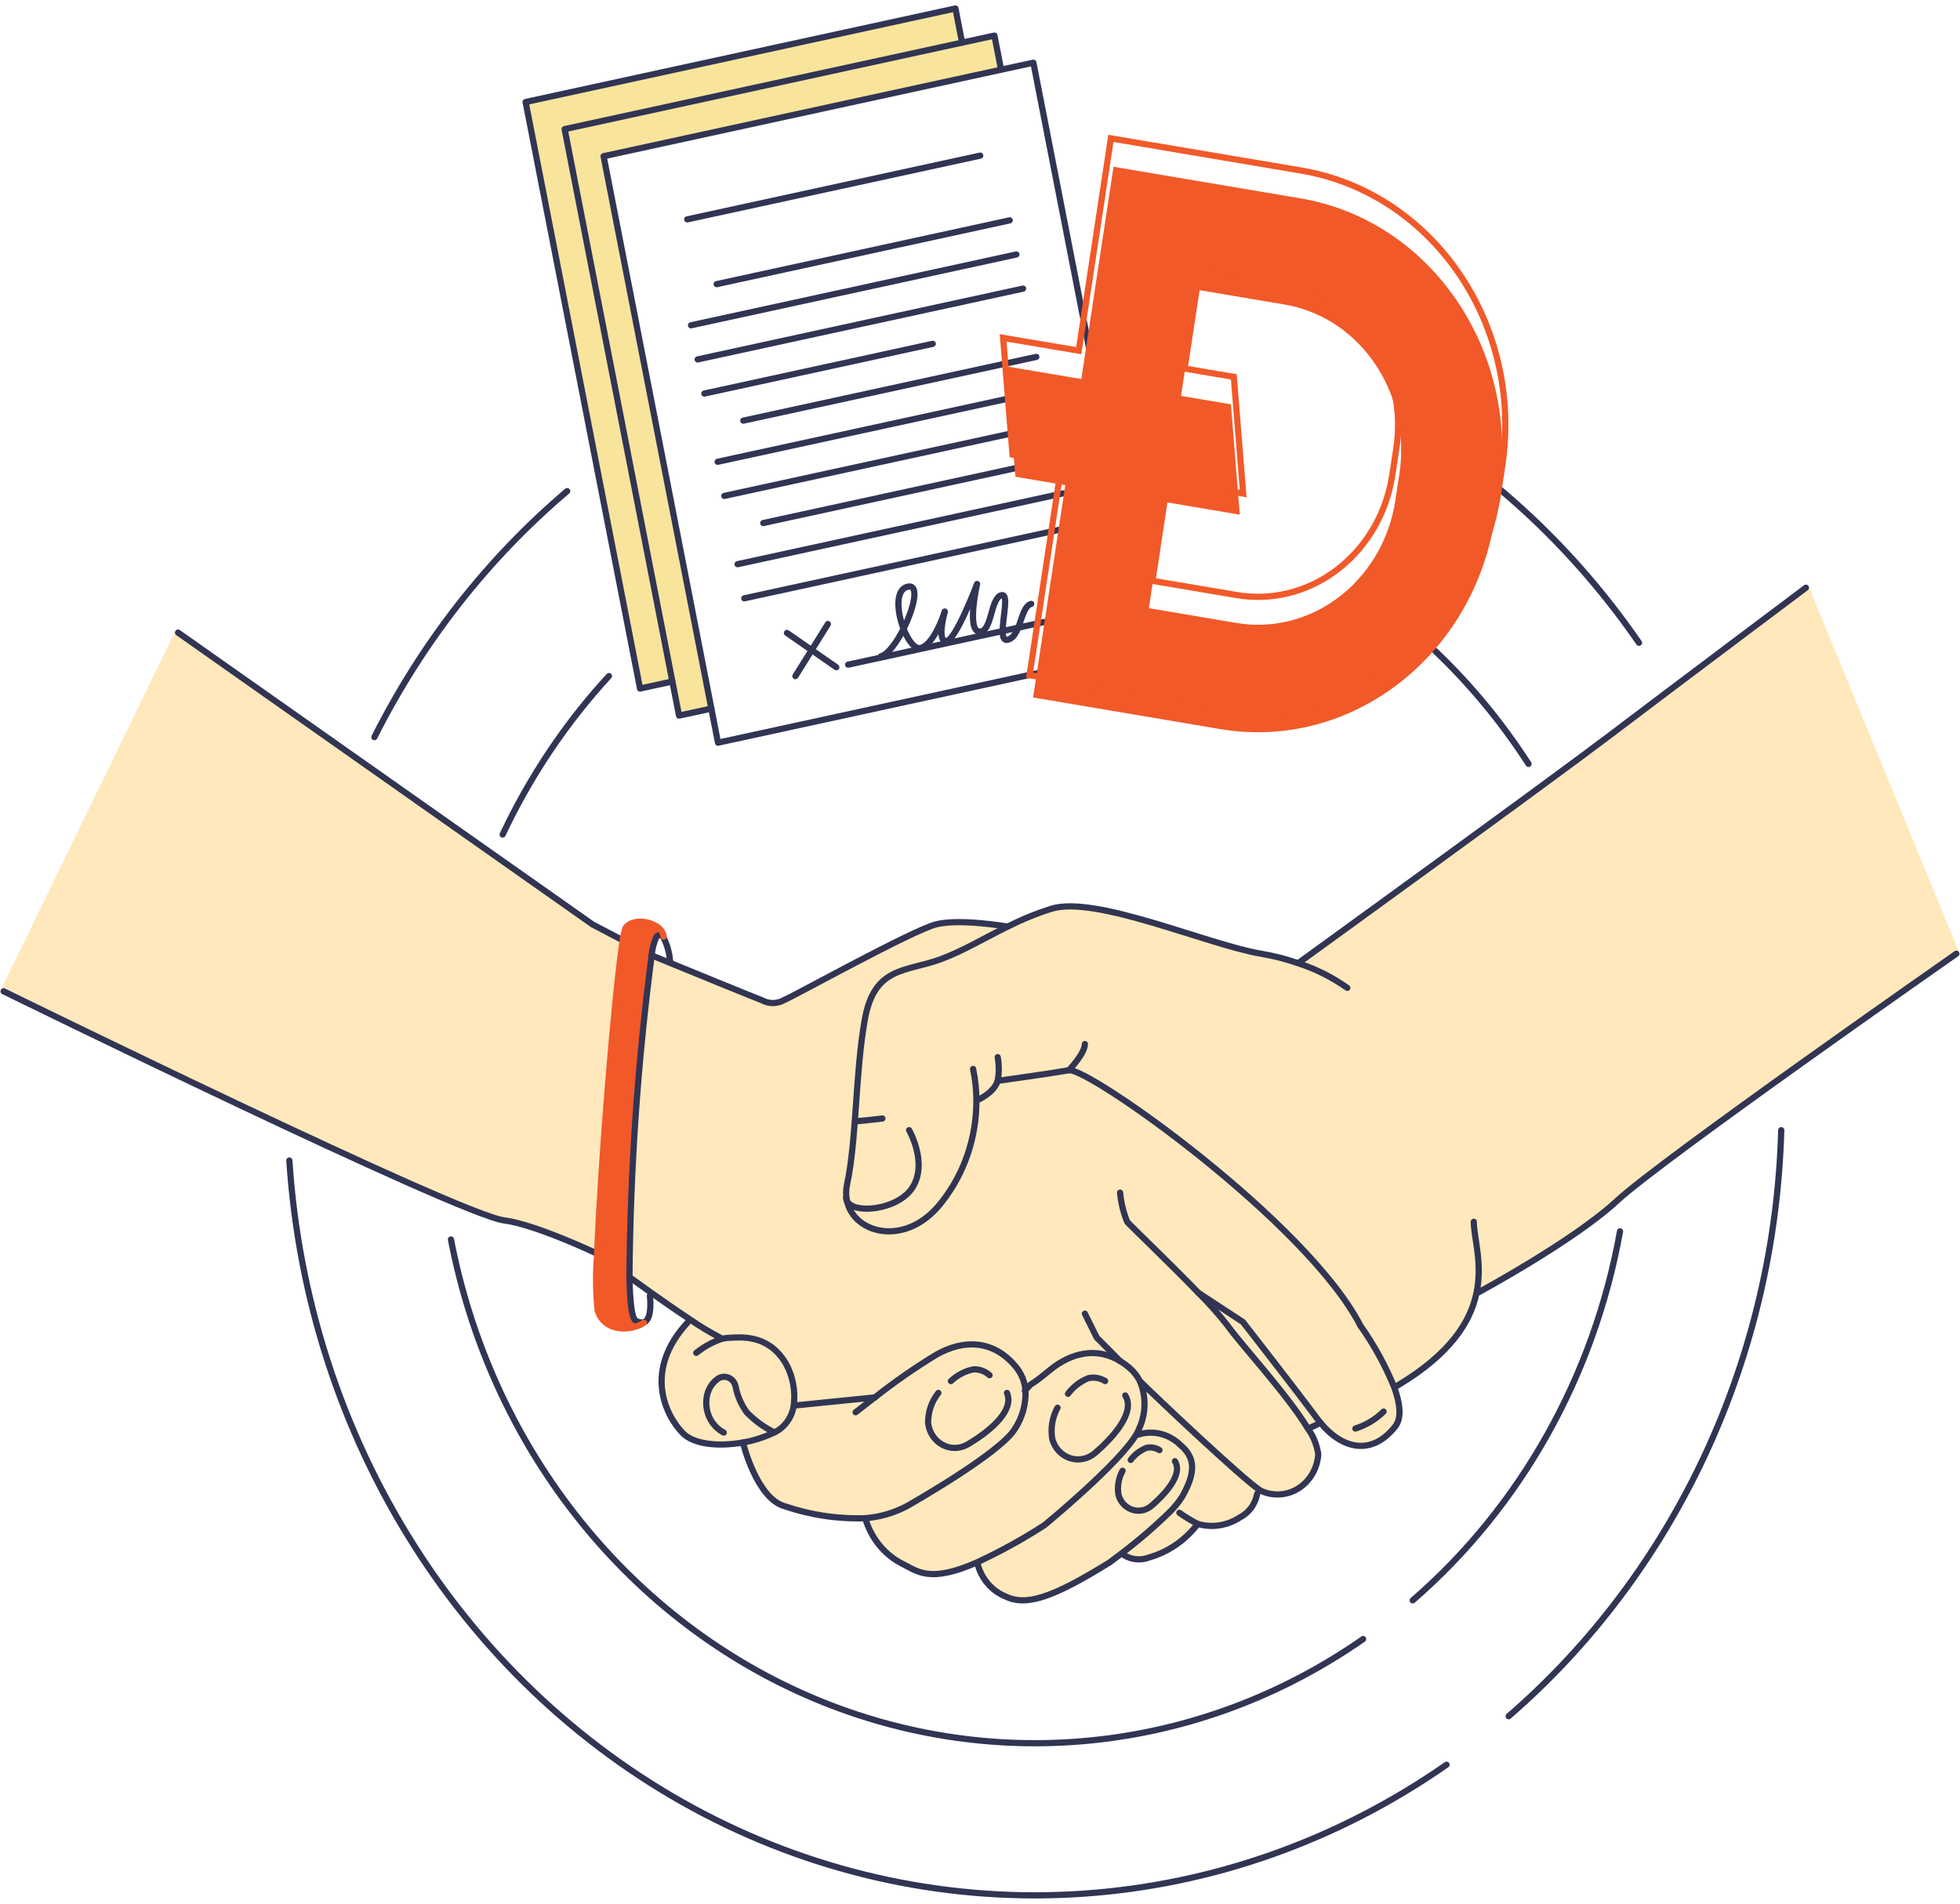<svg width="316" height="307" viewBox="0 0 316 307" fill="none" xmlns="http://www.w3.org/2000/svg">
<path d="M136.547 193.652C136.36 192.77 136.365 191.855 136.564 190.976C138.108 183.756 137.874 173.102 139.417 164.44C140.96 155.778 146.045 156.753 151.667 154.677C155.256 153.347 158.615 151.303 162.438 149.427C164.714 148.278 167.072 147.315 169.488 146.546C176.646 144.319 194.615 152.322 203.317 153.794C205.373 154.138 207.4 154.66 209.377 155.351L209.416 155.225C209.416 155.225 249.104 126.49 259.481 118.62C269.857 110.751 291.157 94.773 291.157 94.773L315.417 153.792C315.417 153.792 267.785 187.047 260.737 193.603C253.688 200.16 238.185 208.493 238.185 208.493L238.059 208.461C237.113 213.04 233.965 218.263 225.285 223.44L224.762 223.632C223.325 220.141 221.509 216.84 219.35 213.792C210.694 196.972 175.39 172.049 172.338 172.584C169.286 173.12 160.857 174.293 160.857 174.293C160.237 176.26 157.646 177.361 157.646 177.361H157.423C157.466 183.312 155.531 189.089 151.955 193.687C146.308 201.213 137.709 199.078 136.547 193.652Z" fill="#FFE8BB"/>
<path d="M136.547 193.652C137.707 199.078 146.308 201.208 151.947 193.689C155.522 189.091 157.457 183.313 157.415 177.363H157.637C157.637 177.363 160.229 176.262 160.848 174.294C160.848 174.294 169.271 173.122 172.329 172.586C175.388 172.051 210.685 196.974 219.342 213.794C221.501 216.841 223.317 220.142 224.753 223.634C225.693 226.198 226.051 228.64 224.919 230.054C221.017 234.955 216.245 233.513 212.896 229.44C212.73 229.242 212.564 229.03 212.399 228.815C209.032 224.273 200.392 213.185 200.392 213.185L193.183 208.459C194.865 210.122 196.444 211.895 197.91 213.771C199.84 216.551 207.433 224.738 210.843 230.352C211.719 231.566 212.296 232.993 212.518 234.501C212.447 235.604 212.127 236.675 211.585 237.622C211.045 238.569 210.298 239.365 209.408 239.948C208.516 240.529 207.507 240.878 206.463 240.965C205.42 241.054 204.371 240.878 203.405 240.452C203.285 240.4 203.169 240.335 203.062 240.26C200.175 238.371 185.966 224.908 183.761 222.713C183.32 221.849 182.714 221.089 181.98 220.487C181.536 220.109 181.063 219.771 180.566 219.477L180.545 219.458C176.808 217.214 172.719 218.058 169.188 220.974C165.292 224.205 167.001 222.297 165.315 224.15C165.171 222.692 164.581 221.325 163.635 220.253C160.144 216.113 155.412 215.908 150.958 218.441C147.52 220.527 144.203 222.831 141.026 225.335L128.063 226.646L127.95 226.624C128.268 224.187 127.768 221.711 126.537 219.622C123.72 215.135 119.493 215.597 117.266 215.737C116.901 215.763 116.54 215.831 116.189 215.942L116.161 215.737C114.435 214.839 112.763 213.831 111.155 212.716C109.048 211.326 106.759 209.727 104.93 208.428C102.915 206.996 101.469 205.937 101.469 205.937C101.605 188.58 102.801 171.252 105.049 154.058L107.972 155.255C112.71 157.198 121.662 160.856 122.807 161.283C123.355 161.587 123.965 161.747 124.584 161.747C125.204 161.747 125.814 161.587 126.361 161.283C127.984 160.634 147.062 150.022 150.918 149.054C154.774 148.086 162.427 149.42 162.427 149.42C158.6 151.303 155.241 153.347 151.657 154.67C146.041 156.746 140.945 155.764 139.407 164.433C137.869 173.102 138.098 183.749 136.554 190.969C136.358 191.851 136.355 192.768 136.547 193.652Z" fill="#FFE8BB"/>
<path d="M212.417 228.813C212.583 229.028 212.748 229.24 212.914 229.438C212.914 229.438 210.909 230.418 210.869 230.353C207.459 224.74 199.867 216.552 197.937 213.773C196.47 211.898 194.891 210.124 193.209 208.461L200.419 213.187C200.419 213.187 209.05 224.271 212.417 228.813Z" fill="#FFE8BB"/>
<path d="M203.082 240.26L202.689 240.867C202.541 241.684 202.215 242.453 201.738 243.113C201.259 243.774 200.641 244.306 199.933 244.67C198.928 245.337 197.802 245.777 196.628 245.962C195.453 246.146 194.255 246.071 193.11 245.74C192.083 245.215 191.092 244.613 190.144 243.942L188.628 243.767C189.393 243.02 190.071 242.176 190.644 241.257C192.798 237.421 192.724 235.044 190.348 233.047C189.455 232.154 188.356 231.526 187.161 231.223C185.965 230.92 184.716 230.954 183.537 231.321L183.286 231.158C183.413 230.934 183.524 230.7 183.617 230.458C184.184 229.261 184.494 227.947 184.522 226.609C184.55 225.272 184.298 223.944 183.783 222.722C185.987 224.908 200.189 238.371 203.082 240.26Z" fill="#FFE8BB"/>
<path d="M193.11 245.74C191.093 248.379 188.336 250.275 185.234 251.155C184.581 251.404 183.885 251.498 183.194 251.435C182.502 251.37 181.832 251.148 181.231 250.782L180.455 250.77C183.319 248.624 186.049 246.286 188.628 243.769L190.144 243.944C191.092 244.614 192.082 245.215 193.11 245.74Z" fill="#FFE8BB"/>
<path d="M190.348 233.033C192.724 235.03 192.792 237.408 190.644 241.243C190.071 242.162 189.393 243.006 188.628 243.753C186.049 246.27 183.319 248.608 180.456 250.754C179.504 251.482 178.896 251.927 178.896 251.927C169.521 257.745 165.364 259.036 162.01 257.37C160.971 256.933 160.04 256.25 159.284 255.378C158.53 254.505 157.972 253.462 157.654 252.329L157.488 251.932C161.251 250.191 164.898 248.18 168.401 245.911C168.401 245.911 180.663 235.835 183.281 231.137L183.533 231.3C184.712 230.933 185.963 230.899 187.16 231.204C188.356 231.508 189.455 232.138 190.348 233.033Z" fill="#FFE8BB"/>
<path d="M183.784 222.706C184.3 223.928 184.551 225.256 184.523 226.594C184.495 227.933 184.185 229.245 183.619 230.442C183.526 230.684 183.415 230.919 183.287 231.143C180.667 235.84 168.407 245.917 168.407 245.917C164.905 248.185 161.258 250.196 157.495 251.937C149.707 255.361 147.894 253.338 145.097 251.95C142.432 250.464 140.43 247.924 139.528 244.887V244.803C141.844 244.62 144.104 243.967 146.186 242.878C146.186 242.878 161.38 234.302 163.663 230.348C164.853 228.529 165.443 226.349 165.344 224.14C167.029 222.286 165.32 224.194 169.216 220.963C172.747 218.045 176.838 217.204 180.573 219.447L180.595 219.467C181.092 219.761 181.564 220.098 182.008 220.477C182.74 221.08 183.347 221.84 183.784 222.706Z" fill="#FFE8BB"/>
<path d="M141.034 225.332C144.216 222.827 147.536 220.526 150.976 218.438C155.43 215.905 160.162 216.11 163.653 220.249C164.6 221.322 165.189 222.689 165.334 224.147C165.433 226.354 164.843 228.537 163.653 230.355C161.37 234.307 146.176 242.885 146.176 242.885C144.094 243.974 141.834 244.627 139.518 244.81C135.115 244.964 130.72 244.313 126.527 242.885C121.955 241.634 119.773 232.599 119.773 232.599C121.523 232.298 123.228 231.752 124.842 230.975C125.667 230.584 126.385 229.981 126.931 229.219C127.476 228.458 127.832 227.565 127.964 226.62L128.076 226.643L141.034 225.332Z" fill="#FFE8BB"/>
<path d="M160.325 5.741L161.4 11.24L97.315 25.19L114.69 114.264L109.479 115.395L108.403 109.89L91.033 20.823L155.114 6.873L160.325 5.741Z" fill="#F9E49C"/>
<path d="M155.113 6.873L91.033 20.823L108.403 109.89L103.192 111.028L84.744 16.449L154.043 1.369L155.113 6.873Z" fill="#F9E49B"/>
<path d="M116.204 215.94C116.555 215.83 116.916 215.761 117.281 215.735C119.508 215.602 123.727 215.133 126.552 219.621C127.783 221.709 128.283 224.185 127.966 226.622C127.834 227.567 127.478 228.459 126.933 229.221C126.387 229.982 125.669 230.586 124.844 230.976C123.23 231.753 121.525 232.3 119.775 232.601C115.886 233.292 111.842 232.919 110.065 231.073C107.083 227.962 103.875 220.816 110.841 213.267L111.172 212.712C112.78 213.827 114.452 214.835 116.178 215.733L116.204 215.94Z" fill="#FFE8BB"/>
<path d="M106.99 151.037L106.927 151.091C106.865 151.004 106.786 150.932 106.695 150.881C106.604 150.831 106.504 150.801 106.401 150.796C106.298 150.791 106.196 150.81 106.101 150.852C106.005 150.893 105.92 150.956 105.851 151.037C105.414 151.983 105.147 153.007 105.064 154.056C102.816 171.251 101.619 188.578 101.483 205.935C101.556 209.935 101.858 212.571 102.468 212.926C102.848 213.204 103.317 213.311 103.772 213.225L103.795 213.304C102.098 214.496 97.57 215.096 96.338 211.314C96.034 208.248 96.012 205.157 96.27 202.085C96.857 187.208 99.152 159.204 100.413 151.53C100.48 150.863 100.638 150.209 100.88 149.588C102.241 147.704 106.83 148.788 106.99 151.037Z" fill="#F15929"/>
<path d="M100.106 151.471L100.42 151.532C99.155 159.214 96.861 187.216 96.277 202.087H96.112C96.112 202.087 86.294 197.431 81.305 196.804C74.072 195.903 0.59 159.856 0.59 159.856L28.705 102.01L95.537 149.07L100.106 151.471Z" fill="#FFE8BB"/>
<path d="M291.15 94.773L315.41 153.792" stroke="#FFE8BB" stroke-linecap="round" stroke-linejoin="round"/>
<path d="M0.583 159.849L28.705 102.01" stroke="#FFE8BB" stroke-linecap="round" stroke-linejoin="round"/>
<path d="M233.214 284.566C215.643 296.823 195.337 304 174.321 305.385C153.305 306.768 132.313 302.308 113.438 292.451C94.562 282.593 78.463 267.681 66.744 249.202C55.026 230.721 48.097 209.32 46.651 187.131" stroke="#313553" stroke-linecap="round" stroke-linejoin="round"/>
<path d="M287.18 182.246C286.681 200.401 282.499 218.233 274.918 234.535C267.336 250.838 256.531 265.232 243.232 276.745" stroke="#313553" stroke-linecap="round" stroke-linejoin="round"/>
<path d="M219.774 264.299C206.659 273.45 191.618 279.061 175.971 280.64C160.325 282.22 144.55 279.719 130.032 273.359C115.513 266.997 102.694 256.971 92.699 244.157C82.704 231.344 75.838 216.134 72.705 199.865" stroke="#313553" stroke-linecap="round" stroke-linejoin="round"/>
<path d="M261.189 198.553C256.998 221.915 245.167 242.979 227.764 258.061" stroke="#313553" stroke-linecap="round" stroke-linejoin="round"/>
<path d="M231.386 104.963C237.071 110.382 242.123 116.496 246.438 123.178" stroke="#313553" stroke-linecap="round" stroke-linejoin="round"/>
<path d="M81.038 134.572C85.469 125.172 91.249 116.552 98.175 109.019" stroke="#313553" stroke-linecap="round" stroke-linejoin="round"/>
<path d="M225.714 67.444C240.871 76.451 254.014 88.8 264.248 103.652" stroke="#313553" stroke-linecap="round" stroke-linejoin="round"/>
<path d="M60.365 118.86C68.069 103.549 78.642 90.054 91.442 79.198" stroke="#313553" stroke-linecap="round" stroke-linejoin="round"/>
<path d="M209.421 155.224C209.421 155.224 249.109 126.488 259.485 118.619C269.861 110.75 291.157 94.773 291.157 94.773" stroke="#313553" stroke-linecap="round" stroke-linejoin="round"/>
<path d="M238.182 208.493C238.182 208.493 253.683 200.154 260.733 193.603C267.784 187.052 315.414 153.792 315.414 153.792" stroke="#313553" stroke-linecap="round" stroke-linejoin="round"/>
<path d="M0.583 159.849C0.583 159.849 74.067 195.905 81.3 196.797C86.289 197.424 96.107 202.08 96.107 202.08" stroke="#313553" stroke-linecap="round" stroke-linejoin="round"/>
<path d="M100.11 151.469L95.536 149.07L28.705 102.01" stroke="#313553" stroke-linecap="round" stroke-linejoin="round"/>
<path d="M108.044 155.097C107.946 153.693 107.565 152.327 106.927 151.091C106.865 151.004 106.786 150.932 106.695 150.881C106.604 150.83 106.504 150.801 106.401 150.796C106.299 150.791 106.196 150.81 106.101 150.851C106.006 150.893 105.921 150.956 105.851 151.037C105.414 151.983 105.147 153.007 105.064 154.056C102.816 171.251 101.62 188.578 101.484 205.935C101.557 209.935 101.858 212.571 102.468 212.926C102.848 213.204 103.317 213.311 103.772 213.225C105.263 212.817 104.781 208.937 104.781 208.937" stroke="#313553" stroke-linecap="round" stroke-linejoin="round"/>
<path d="M106.99 151.037C106.824 148.788 102.241 147.711 100.89 149.588C100.648 150.208 100.49 150.863 100.423 151.53C99.159 159.212 96.864 187.215 96.281 202.085C96.022 205.156 96.044 208.247 96.349 211.314C97.573 215.096 102.102 214.496 103.805 213.304" stroke="#F15929" stroke-linecap="round" stroke-linejoin="round"/>
<path d="M105.064 154.056L107.987 155.253C112.724 157.196 121.677 160.854 122.822 161.281C123.37 161.586 123.98 161.745 124.599 161.745C125.218 161.745 125.828 161.586 126.376 161.281C127.998 160.632 147.077 150.02 150.933 149.052C154.788 148.084 162.442 149.418 162.442 149.418" stroke="#313553" stroke-linecap="round" stroke-linejoin="round"/>
<path d="M101.484 205.935C101.484 205.935 102.93 206.994 104.945 208.426C106.768 209.725 109.063 211.324 111.17 212.714C112.778 213.829 114.45 214.837 116.176 215.735" stroke="#313553" stroke-linecap="round" stroke-linejoin="round"/>
<path d="M237.612 197.02C237.612 199.559 239.052 203.65 238.056 208.461C237.11 213.04 233.961 218.262 225.282 223.441" stroke="#313553" stroke-linecap="round" stroke-linejoin="round"/>
<path d="M217.217 159.296C214.798 157.592 212.159 156.261 209.381 155.35C207.405 154.658 205.378 154.138 203.322 153.792C194.619 152.323 176.644 144.318 169.493 146.544C167.077 147.313 164.719 148.276 162.442 149.425C158.615 151.308 155.256 153.352 151.672 154.676C146.056 156.751 140.96 155.77 139.422 164.439C137.884 173.108 138.113 183.754 136.569 190.974C136.37 191.853 136.365 192.768 136.552 193.65C137.712 199.076 146.313 201.206 151.952 193.687C155.527 189.089 157.462 183.312 157.42 177.361C157.409 175.682 157.229 174.011 156.885 172.373" stroke="#313553" stroke-linecap="round" stroke-linejoin="round"/>
<path d="M157.642 177.361C157.642 177.361 160.233 176.26 160.853 174.292C160.853 174.292 169.276 173.12 172.334 172.584C175.393 172.049 210.69 196.972 219.346 213.792" stroke="#313553" stroke-linecap="round" stroke-linejoin="round"/>
<path d="M219.347 213.792C221.506 216.839 223.322 220.14 224.758 223.632C225.698 226.196 226.056 228.638 224.924 230.052C221.022 234.953 216.25 233.511 212.901 229.438C212.735 229.24 212.569 229.028 212.404 228.813C209.037 224.271 200.397 213.183 200.397 213.183L193.188 208.458" stroke="#313553" stroke-linecap="round" stroke-linejoin="round"/>
<path d="M180.586 192.317C180.734 193.937 181.118 195.523 181.726 197.02C182.199 197.597 188.497 203.595 193.201 208.461C194.883 210.124 196.462 211.897 197.928 213.773C199.859 216.552 207.451 224.74 210.861 230.353C211.738 231.568 212.314 232.994 212.536 234.503C212.465 235.606 212.145 236.677 211.604 237.624C211.063 238.571 210.316 239.367 209.426 239.95C208.535 240.531 207.526 240.879 206.482 240.967C205.438 241.056 204.389 240.879 203.423 240.454C203.304 240.401 203.188 240.337 203.08 240.261C200.194 238.373 185.985 224.91 183.779 222.715L183.77 222.703" stroke="#313553" stroke-linecap="round" stroke-linejoin="round"/>
<path d="M202.689 240.867C202.541 241.684 202.215 242.453 201.737 243.113C201.259 243.774 200.641 244.306 199.933 244.67C198.927 245.337 197.802 245.776 196.627 245.962C195.453 246.146 194.255 246.07 193.11 245.74C192.082 245.215 191.091 244.612 190.144 243.942" stroke="#313553" stroke-linecap="round" stroke-linejoin="round"/>
<path d="M193.11 245.74C191.093 248.379 188.336 250.275 185.234 251.155C184.581 251.404 183.885 251.498 183.194 251.435C182.502 251.37 181.832 251.148 181.231 250.782" stroke="#313553" stroke-linecap="round" stroke-linejoin="round"/>
<path d="M172.334 172.584C172.334 172.584 174.909 169.889 174.909 168.356" stroke="#313553" stroke-linecap="round" stroke-linejoin="round"/>
<path d="M160.853 174.293C161.082 173.029 161.082 171.73 160.853 170.467" stroke="#313553" stroke-linecap="round" stroke-linejoin="round"/>
<path d="M136.416 193.092C136.415 193.29 136.46 193.482 136.547 193.657C137.578 195.859 144.805 195.148 147.123 191.48C149.622 187.516 146.57 182.246 146.57 182.246" stroke="#313553" stroke-linecap="round" stroke-linejoin="round"/>
<path d="M137.954 180.814C137.954 180.814 139.809 180.663 142.262 180.362" stroke="#313553" stroke-linecap="round" stroke-linejoin="round"/>
<path d="M218.521 230.353C220.216 229.825 221.774 228.89 223.071 227.621" stroke="#313553" stroke-linecap="round" stroke-linejoin="round"/>
<path d="M212.906 229.438C212.906 229.438 210.901 230.418 210.861 230.353" stroke="#313553" stroke-linecap="round" stroke-linejoin="round"/>
<path d="M112.252 218.156C113.449 217.2 114.783 216.454 116.204 215.949C116.555 215.838 116.916 215.77 117.281 215.744C119.508 215.611 123.727 215.142 126.552 219.629C127.783 221.717 128.283 224.194 127.966 226.63C127.834 227.575 127.478 228.468 126.933 229.229C126.387 229.991 125.669 230.595 124.844 230.985C123.23 231.762 121.525 232.308 119.775 232.609C115.886 233.301 111.842 232.928 110.065 231.081C107.083 227.971 103.875 220.825 110.841 213.276" stroke="#313553" stroke-linecap="round" stroke-linejoin="round"/>
<path d="M141.034 225.332C139.718 226.343 138.625 227.203 137.947 227.733" stroke="#313553" stroke-linecap="round" stroke-linejoin="round"/>
<path d="M119.775 232.602C119.775 232.602 121.957 241.637 126.529 242.889C130.721 244.317 135.117 244.968 139.52 244.814C141.836 244.63 144.096 243.977 146.177 242.889C146.177 242.889 161.372 234.312 163.655 230.358C164.845 228.54 165.435 226.357 165.335 224.15C165.191 222.692 164.601 221.325 163.655 220.253C160.164 216.113 155.432 215.908 150.978 218.441C147.54 220.527 144.223 222.831 141.046 225.335" stroke="#313553" stroke-linecap="round" stroke-linejoin="round"/>
<path d="M141.046 225.335H141.041L128.078 226.646" stroke="#313553" stroke-linecap="round" stroke-linejoin="round"/>
<path d="M151.286 224.614C150.207 225.962 149.619 227.672 149.629 229.438C149.709 230.18 149.961 230.891 150.363 231.507C150.764 232.123 151.302 232.625 151.931 232.97C152.559 233.315 153.257 233.492 153.965 233.485C154.673 233.478 155.369 233.285 155.99 232.928C158.935 231.207 163.65 227.724 162.353 224.614" stroke="#313553" stroke-linecap="round" stroke-linejoin="round"/>
<path d="M153.307 222.706C154.336 221.742 155.591 221.087 156.941 220.811C157.891 220.767 158.82 221.105 159.544 221.756" stroke="#313553" stroke-linecap="round" stroke-linejoin="round"/>
<path d="M180.565 219.458C176.828 217.214 172.739 218.058 169.208 220.974C165.312 224.205 167.02 222.297 165.335 224.15C165.3 224.187 165.267 224.229 165.228 224.271" stroke="#313553" stroke-linecap="round" stroke-linejoin="round"/>
<path d="M139.526 244.898C140.429 247.935 142.43 250.474 145.095 251.96C147.892 253.35 149.714 255.371 157.493 251.948C161.256 250.206 164.903 248.195 168.406 245.927C168.406 245.927 180.668 235.851 183.286 231.153C183.413 230.929 183.524 230.695 183.617 230.453C184.184 229.256 184.494 227.943 184.522 226.604C184.55 225.267 184.298 223.939 183.783 222.717C183.342 221.852 182.736 221.093 182.002 220.491C181.557 220.113 181.085 219.775 180.588 219.481" stroke="#313553" stroke-linecap="round" stroke-linejoin="round"/>
<path d="M170.5 227.001C169.658 228.526 169.357 230.316 169.652 232.054C169.851 232.772 170.213 233.427 170.707 233.96C171.203 234.496 171.814 234.893 172.489 235.121C173.161 235.347 173.879 235.396 174.575 235.263C175.271 235.128 175.925 234.816 176.48 234.352C179.111 232.128 183.194 227.85 181.418 225.017" stroke="#313553" stroke-linecap="round" stroke-linejoin="round"/>
<path d="M172.185 224.752C173.044 223.62 174.175 222.752 175.46 222.237C176.389 222.024 177.362 222.19 178.182 222.701" stroke="#313553" stroke-linecap="round" stroke-linejoin="round"/>
<path d="M157.654 252.345C157.972 253.478 158.53 254.521 159.284 255.392C160.04 256.266 160.971 256.947 162.01 257.386C165.364 259.052 169.521 257.759 178.896 251.943C178.896 251.943 179.504 251.498 180.455 250.77C183.319 248.624 186.049 246.286 188.628 243.769C189.393 243.022 190.071 242.178 190.644 241.259C192.798 237.422 192.724 235.046 190.348 233.049C189.454 232.156 188.356 231.528 187.161 231.225C185.965 230.922 184.715 230.955 183.537 231.323" stroke="#313553" stroke-linecap="round" stroke-linejoin="round"/>
<path d="M180.986 237.162C180.334 238.34 180.102 239.724 180.331 241.067C180.484 241.621 180.765 242.129 181.146 242.544C181.529 242.959 182.003 243.267 182.525 243.443C183.047 243.619 183.602 243.657 184.141 243.552C184.679 243.449 185.186 243.205 185.615 242.847C187.648 241.126 190.81 237.818 189.426 235.622" stroke="#313553" stroke-linecap="round" stroke-linejoin="round"/>
<path d="M182.293 235.419C182.959 234.542 183.837 233.87 184.833 233.474C185.552 233.308 186.303 233.437 186.934 233.836" stroke="#313553" stroke-linecap="round" stroke-linejoin="round"/>
<path d="M174.909 211.837L176.816 215.681L180.564 219.458L180.586 219.477" stroke="#313553" stroke-linecap="round" stroke-linejoin="round"/>
<path d="M124.844 230.978C123.189 230.176 121.68 229.076 120.385 227.724C119.505 226.513 118.895 225.109 118.602 223.615C118.54 223.277 118.395 222.962 118.183 222.701C117.971 222.44 117.698 222.243 117.391 222.127C117.084 222.01 116.754 221.982 116.433 222.041C116.113 222.101 115.812 222.248 115.561 222.467C114.764 223.09 114.206 223.995 113.989 225.017C113.738 226.191 113.867 227.42 114.357 228.505C114.846 229.592 115.667 230.474 116.688 231.008" stroke="#313553" stroke-linecap="round" stroke-linejoin="round"/>
<path d="M173.514 107.195L115.76 119.761L114.69 114.264L97.314 25.19L161.4 11.24L166.606 10.11L182.734 92.764" stroke="#313553" stroke-linecap="round" stroke-linejoin="round"/>
<path d="M114.69 114.264L109.479 115.395L108.403 109.89L91.033 20.823L155.114 6.873L160.325 5.741L161.4 11.24V11.245" stroke="#313553" stroke-linecap="round" stroke-linejoin="round"/>
<path d="M108.403 109.89L103.192 111.028L84.744 16.449L154.043 1.369L155.113 6.873" stroke="#313553" stroke-linecap="round" stroke-linejoin="round"/>
<path d="M110.794 35.375L158.04 25.094" stroke="#313553" stroke-linecap="round" stroke-linejoin="round"/>
<path d="M115.543 45.819L162.79 35.531" stroke="#313553" stroke-linecap="round" stroke-linejoin="round"/>
<path d="M111.409 52.454L163.866 41.035" stroke="#313553" stroke-linecap="round" stroke-linejoin="round"/>
<path d="M112.479 57.956L164.936 46.54" stroke="#313553" stroke-linecap="round" stroke-linejoin="round"/>
<path d="M113.556 63.461L150.381 55.443" stroke="#313553" stroke-linecap="round" stroke-linejoin="round"/>
<path d="M119.838 67.83L167.084 57.549" stroke="#313553" stroke-linecap="round" stroke-linejoin="round"/>
<path d="M115.704 74.465L168.161 63.053" stroke="#313553" stroke-linecap="round" stroke-linejoin="round"/>
<path d="M116.774 79.968L169.231 68.551" stroke="#313553" stroke-linecap="round" stroke-linejoin="round"/>
<path d="M123.056 84.342L170.308 74.055" stroke="#313553" stroke-linecap="round" stroke-linejoin="round"/>
<path d="M118.921 90.977L171.378 79.56" stroke="#313553" stroke-linecap="round" stroke-linejoin="round"/>
<path d="M119.997 96.481L172.454 85.064" stroke="#313553" stroke-linecap="round" stroke-linejoin="round"/>
<path d="M136.746 107.177L142.094 106.017L148.449 104.632L161.65 101.757L164.157 101.209L168.366 100.295" stroke="#313553" stroke-linecap="round" stroke-linejoin="round"/>
<path d="M152.302 98.688C152.136 99.327 151.11 103.346 152.524 103.388C154.05 103.435 157.529 94.166 157.529 94.166C157.529 94.166 155.826 101.692 157.887 101.848C159.949 102.003 159.649 96.494 161.437 95.983C162.694 95.62 161.652 99.555 161.652 101.758C161.652 102.704 161.846 103.334 162.49 103.159C163.292 102.949 163.776 102.149 164.159 101.209C164.785 99.634 165.143 97.671 166.26 97.377" stroke="#313553" stroke-linecap="round" stroke-linejoin="round"/>
<path d="M145.674 101.396C146.403 103.267 147.496 104.722 148.418 104.494C150.514 103.959 152.075 99.369 152.297 98.688C152.301 98.668 152.306 98.648 152.313 98.629V98.612" stroke="#313553" stroke-linecap="round" stroke-linejoin="round"/>
<path d="M145.674 101.396C147.364 98.027 148.298 94.075 146.277 94.623C144.315 95.158 144.628 98.701 145.674 101.396Z" stroke="#313553" stroke-linecap="round" stroke-linejoin="round"/>
<path d="M142.055 105.817C143.188 105.493 144.588 103.568 145.677 101.396" stroke="#313553" stroke-linecap="round" stroke-linejoin="round"/>
<path d="M133.478 100.626L130.858 104.83L128.239 109.029" stroke="#313553" stroke-linecap="round" stroke-linejoin="round"/>
<path d="M126.877 102.063L130.859 104.83L134.834 107.592" stroke="#313553" stroke-linecap="round" stroke-linejoin="round"/>
<g filter="url(#filter0_i_15441_76765)">
<path fill-rule="evenodd" clip-rule="evenodd" d="M195.601 25.608L179.524 22.89L176.931 40.006L174.338 57.121L162.28 55.083L163.707 72.878L171.746 74.237L169.153 91.352L166.56 108.468L182.638 111.185L196.706 113.563C217.795 117.127 237.648 101.817 241.049 79.367L241.697 75.088C245.098 52.638 230.758 31.549 209.67 27.985L195.601 25.608ZM187.823 76.954L185.231 94.07L199.299 96.447C199.976 96.562 200.652 96.642 201.323 96.691C212.754 97.514 223.111 88.926 224.971 76.65L225.619 72.371C227.479 60.095 220.176 48.522 209.072 45.536C208.42 45.361 207.754 45.215 207.077 45.101L193.009 42.723L190.416 59.839L198.455 61.197L199.882 78.992L187.823 76.954Z" fill="#F15929"/>
</g>
<path d="M179.599 22.396L179.106 22.312L179.031 22.807L176.438 39.922L173.92 56.543L162.355 54.589L161.732 54.483L161.783 55.115L163.21 72.91L163.241 73.306L163.632 73.372L171.178 74.648L168.66 91.269L166.067 108.384L165.992 108.879L166.485 108.962L182.563 111.679L196.631 114.057C218.02 117.672 238.104 102.145 241.542 79.451L242.19 75.172C245.628 52.477 231.133 31.106 209.744 27.491L195.676 25.113L179.599 22.396ZM198.53 60.703L190.984 59.427L193.427 43.301L207.002 45.595C207.664 45.707 208.314 45.849 208.951 46.02C219.784 48.933 226.95 60.244 225.126 72.288L224.478 76.566C222.653 88.61 212.504 96.994 201.351 96.191C200.695 96.144 200.036 96.065 199.374 95.953L185.799 93.658L188.242 77.532L199.807 79.486L200.43 79.592L200.379 78.96L198.952 61.165L198.92 60.769L198.53 60.703Z" stroke="#F15929"/>
<defs>
<filter id="filter0_i_15441_76765" x="161.185" y="21.735" width="82.008" height="97.347" filterUnits="userSpaceOnUse" color-interpolation-filters="sRGB">
<feFlood flood-opacity="0" result="BackgroundImageFix"/>
<feBlend mode="normal" in="SourceGraphic" in2="BackgroundImageFix" result="shape"/>
<feColorMatrix in="SourceAlpha" type="matrix" values="0 0 0 0 0 0 0 0 0 0 0 0 0 0 0 0 0 0 127 0" result="hardAlpha"/>
<feOffset dy="4"/>
<feGaussianBlur stdDeviation="2"/>
<feComposite in2="hardAlpha" operator="arithmetic" k2="-1" k3="1"/>
<feColorMatrix type="matrix" values="0 0 0 0 1 0 0 0 0 0.956 0 0 0 0 0.942 0 0 0 1 0"/>
<feBlend mode="normal" in2="shape" result="effect1_innerShadow_15441_76765"/>
</filter>
</defs>
</svg>
